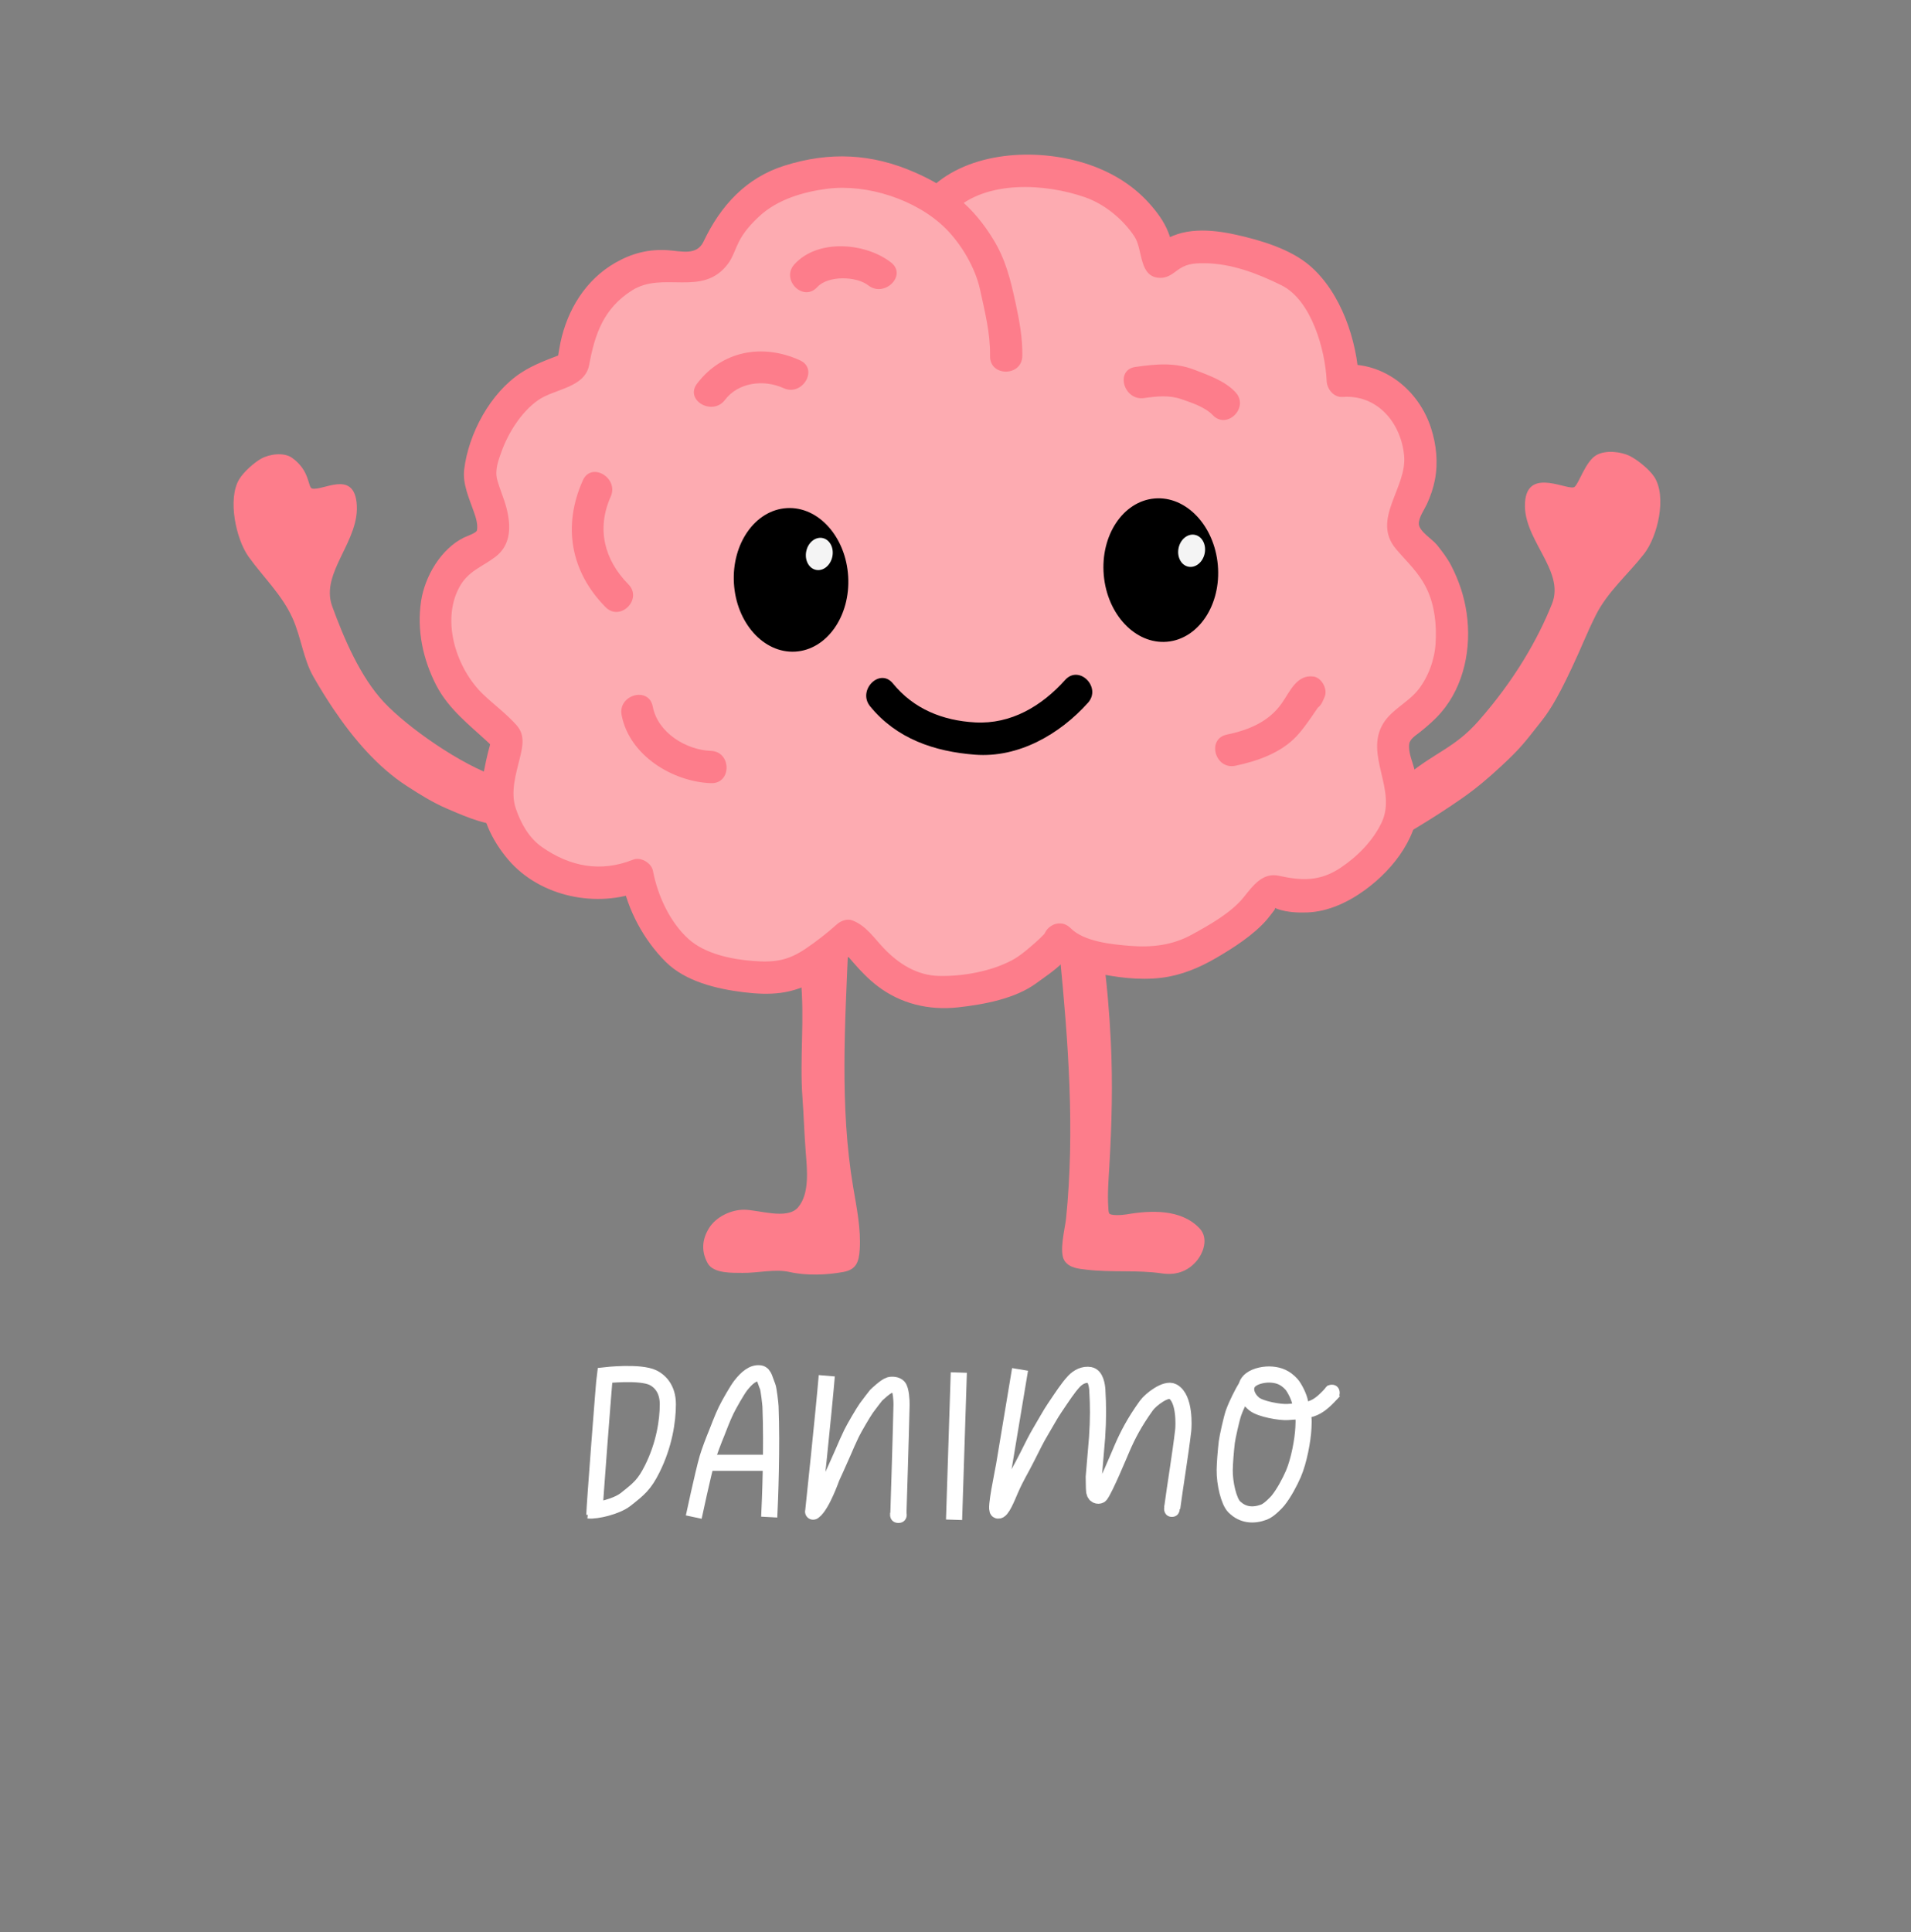 <?xml version="1.0" encoding="utf-8"?>
<!-- Generator: Adobe Illustrator 16.0.0, SVG Export Plug-In . SVG Version: 6.00 Build 0)  -->
<!DOCTYPE svg PUBLIC "-//W3C//DTD SVG 1.1//EN" "http://www.w3.org/Graphics/SVG/1.1/DTD/svg11.dtd">
<svg version="1.1" id="Capa_1" xmlns="http://www.w3.org/2000/svg" xmlns:xlink="http://www.w3.org/1999/xlink" x="0px" y="0px"
	 width="592.034px" height="598.47px" viewBox="3.245 90.552 592.034 598.47" enable-background="new 3.245 90.552 592.034 598.47"
	 xml:space="preserve">
<rect x="3.245" y="90.552" width="592.034" height="598.47" fill="#808080" stroke="none"/>
<g>
	<path fill="none" stroke="#FFFFFF" stroke-width="5" stroke-miterlimit="10" d="M319.261,514.723
		c-1.381,8.287-2.254,13.518-2.701,16.206c-0.744,4.459-1.486,8.921-2.229,13.38c-0.461,2.75-2.861,13.755-1.946,14.117
		c1.152,0.461,3.046-4.454,3.874-6.351c1.923-4.402,3.143-6.092,5.197-10.209c1.791-3.586,2.893-5.775,3.899-7.468
		c2.027-3.403,3.215-5.668,4.636-7.764c2.312-3.412,4.13-6.25,5.974-8.208c1.31-1.389,3.111-2.289,4.946-1.962
		c1.775,0.318,2.208,3.297,2.285,4.567c0.284,4.904,0.327,8.973-0.076,14.865l-1.025,12.118c0,0,0.042,4.082,0.121,4.494
		c0.329,1.72,1.708,1.397,1.924,1.105c1.598-2.142,6.017-12.842,6.754-14.536c1.705-3.917,3.729-7.9,7.467-13.112
		c1.43-1.992,6.128-5.531,8.216-4.397c3.86,2.092,3.362,10.878,3.23,12.013c-0.85,7.356-2.479,17.021-3.411,24.076"/>
	<path fill="none" stroke="#FFFFFF" stroke-width="5" stroke-miterlimit="10" d="M259.385,516.687
		c-0.935,11.206-4.138,41.399-4.138,41.399c0.115,0.563-0.344,0.906,0.115,0.563c2.562-1.913,5.528-10.373,5.528-10.373
		s2.617-5.712,3.494-7.784c0.719-1.702,1.884-4.354,2.697-6.01c0.844-1.714,3.47-6.218,4.563-7.786
		c0.713-1.022,3.023-3.963,3.023-3.963s2.894-2.796,4.148-3.146c0.845-0.236,2.148-0.107,2.752,0.531
		c0.831,0.883,1.005,4.345,0.98,5.559c-0.18,8.629-0.98,33.876-0.98,33.876"/>
	
		<line fill="none" stroke="#FFFFFF" stroke-width="5" stroke-miterlimit="10" x1="300.286" y1="515.687" x2="298.817" y2="561.295"/>
	<path fill="none" stroke="#FFFFFF" stroke-width="5" stroke-miterlimit="10" d="M218.172,560.464c0,0,2.851-13.393,4.222-18.177
		c0.607-2.118,2.033-5.813,2.881-7.846c0.414-0.994,1.737-4.625,2.952-7.103c0.959-1.956,3.445-6.297,4.488-7.626
		c1.915-2.44,3.84-4.061,5.985-3.767c1.311,0.181,1.571,2.228,2.36,4.058c0.327,0.76,0.854,5.361,0.889,6.191
		c0.507,12.324-0.123,29.215-0.4,34.269"/>
	
		<line fill="none" stroke="#FFFFFF" stroke-width="5" stroke-miterlimit="10" x1="223.313" y1="543.637" x2="240.538" y2="543.637"/>
	<g>
		<path fill="#FDABB1" d="M314.958,200.827c0.271-7.736-1.533-12.2-3.269-21.889c-1.045-5.845-4.463-10.942-7.673-15.749
			c-6.29-9.419-12.171-11.521-22.537-16.095c-10.871-4.796-22.769-4.076-33.887-0.408c-9.331,3.079-17.421,10.181-20.991,18.825
			c-2.521,6.102-4.65,8.073-11.011,7.872c-7.926-0.251-12.045-1.975-20.719,3.853c-14.482,9.729-13.078,25.702-14.551,27.016
			c-1.564,1.395-12.443,2.856-19.234,11.873c-3.865,5.134-8.553,13.601-9.046,19.918c-0.501,6.426,4.538,12.424,4.007,18.873
			c-0.439,5.329-6.046,5.188-9.415,8.379c-7.828,7.427-9.11,14.003-7.981,24.5c0.757,7.027,4.201,14.028,8.787,19.342
			c3.306,3.829,12.441,10.896,12.741,12.29c0.54,2.509-4.429,14.351-2.38,21.525c3.577,12.509,10.701,17.712,22.428,22.24
			c3.057,1.18,14.155,1.233,20.483-1.535c1.564,9.711,8.528,20.117,13.013,23.932c7.277,6.196,22.265,8.457,31.541,7.729
			c7.085-0.555,20.7-12.854,20.7-12.854c4.948,1.531,10.376,17.419,29.737,17.419c6.647,0,19.933-3.038,25.394-6.617
			c1.445-0.946,11.104-8.707,10.277-9.681c2.155,2.537,7.086,4.299,10.463,5.052c5.106,1.146,11.104,2.135,16.344,2.135
			c12.754,0,21.467-6.926,31.143-14.077c4.316-3.194,6.019-9.224,9.646-7.863c13.022,4.886,25.912-3.729,33.414-13.883
			c7.047-9.532,6.289-15.393,3.168-26.92c-2.851-10.529,3.254-10.06,9.85-17.428c12.111-13.525,9.33-37.828-3.973-49.264
			c-7.629-6.558-1.182-11.036,1.024-19.173c4.054-14.929-6.663-33.397-23.215-31.655c-0.256-10.096-6.616-28.915-16.45-33.899
			c-9.726-4.933-20.646-8.441-31.675-7.325c-5.754,0.583-8.928,7.909-9.342,2.128c-0.543-7.621-6.381-12.988-10.229-16.318
			c-6.248-5.414-14.834-8.293-22.99-8.854c-4.633-0.321-10.471-0.729-15.086-0.125c-6.7,0.875-14.295,4.067-18.377,8.286"/>
		<g>
			<path fill="#FD7D8B" d="M319.958,200.827c0.102-5.597-0.907-10.973-2.084-16.42c-1.557-7.195-3.035-13.38-6.92-19.734
				c-6.176-10.104-13.501-15.981-24.23-20.702c-13.384-5.889-26.472-6.518-40.459-2.106c-11.987,3.781-19.815,12.487-25.048,23.49
				c-2.114,4.444-6.801,2.994-10.985,2.705c-5.945-0.411-11.136,0.91-16.306,3.852c-9.229,5.252-14.907,14.581-17.056,24.767
				c-0.293,1.39-0.498,2.798-0.736,4.199c-0.499,2.931,1.334-0.7,1.165-0.635c-4.343,1.667-8.601,3.17-12.536,5.721
				c-9.593,6.217-16.395,18.916-17.719,30.079c-0.521,4.38,1.547,8.895,2.958,12.911c0.635,1.807,1.352,3.914,1.014,5.855
				c-0.146,0.835-3.374,1.915-4.073,2.261c-7.101,3.518-12.064,12-13.231,19.609c-1.382,9.013,0.554,18.172,4.716,26.195
				c3.825,7.373,10.301,12.276,16.239,17.803c1.631,1.519,0.771,1.499,0.558-0.807c0.081,0.865-0.524,2.624-0.783,3.69
				c-0.908,3.758-1.672,7.5-2.055,11.353c-0.792,7.983,3.339,16.138,8.406,22.029c9.847,11.449,27.456,15.014,41.251,9.534
				c-2.05-1.164-4.101-2.328-6.15-3.492c1.78,9.412,6.781,18.716,13.571,25.482c6.152,6.132,15.875,8.417,24.191,9.43
				c8.251,1.005,15.09,0.663,22.323-3.639c4.825-2.87,9.353-6.51,13.525-10.259c-1.622,0.429-3.243,0.857-4.865,1.286
				c-0.691-0.265,0.135,0.302,0.661,0.833c0.84,0.848,1.605,1.774,2.387,2.675c2.229,2.563,4.55,4.975,7.241,7.059
				c7.269,5.63,16.111,7.731,25.199,6.718c7.912-0.882,17.646-2.658,24.203-7.496c4.212-3.108,13.236-8.621,11.866-14.818
				c-2.785,1.622-5.57,3.243-8.355,4.865c3.817,3.823,9.058,5.554,14.227,6.676c6.886,1.496,14.094,2.483,21.12,1.606
				c6.083-0.76,11.666-3.116,16.928-6.186c5.366-3.131,11.46-7.051,15.563-11.753c0.799-0.915,1.51-1.919,2.263-2.872
				c1.151-1.457-1.545-1.354,1.261-0.416c2.854,0.955,6.071,1.118,9.05,1.006c6.543-0.244,12.779-3.235,17.972-7.033
				c9.113-6.667,17.003-17.177,16.566-28.897c-0.1-2.66-0.669-5.342-1.239-7.932c-0.563-2.555-2.102-5.682-1.722-8.333
				c0.229-1.6,2.111-2.693,3.272-3.622c2.405-1.924,4.669-3.862,6.675-6.213c7.119-8.342,9.357-19.955,7.85-30.607
				c-0.743-5.242-2.386-10.143-4.819-14.84c-1.18-2.276-2.748-4.303-4.331-6.306c-1.403-1.776-5.494-4.193-5.669-6.48
				c-0.148-1.957,1.721-4.54,2.502-6.233c1.127-2.443,1.98-4.933,2.486-7.576c1.013-5.295,0.445-10.783-1.188-15.889
				c-3.788-11.848-14.682-20.653-27.367-19.712c1.667,1.667,3.333,3.333,5,5c-0.536-12.46-5.54-27.381-15.243-35.687
				c-6.016-5.148-15.184-7.865-22.761-9.548c-7.838-1.741-16.912-2.488-23.605,2.596c-0.437,0.349-0.884,0.682-1.341,0.999
				c4.349,3.909,6.116,4.259,5.308,1.051c-0.229-1.921-0.715-3.661-1.428-5.455c-1.336-3.362-3.456-6.205-5.849-8.887
				c-5.411-6.071-12.516-10.16-20.227-12.536c-15.138-4.666-35.621-3.589-47.539,7.826c-4.665,4.468,2.417,11.53,7.071,7.071
				c10.145-9.717,28.509-8.572,40.81-4.268c6.063,2.122,11.771,6.844,15.293,12.189c2.66,4.038,1.235,12.762,8.07,12.762
				c1.896,0,3.438-1.009,4.877-2.117c2.841-2.188,5.065-2.43,8.648-2.415c8.345,0.034,16.573,3.184,23.939,6.838
				c9.285,4.606,13.566,20.087,13.975,29.582c0.11,2.565,2.195,5.208,5,5c10.71-0.794,18.064,8.033,19.008,18.193
				c0.929,10.009-10.295,19.739-2.491,28.934c3.581,4.22,7.131,7.298,9.564,12.434c2.435,5.135,3.013,11.094,2.682,16.689
				c-0.3,5.046-2.195,10.322-5.295,14.323c-3.104,4.004-8.313,6.228-10.941,10.567c-5.87,9.692,4.319,20.471-0.483,30.665
				c-2.67,5.667-7.524,10.552-12.673,13.999c-6.396,4.284-12.038,4.085-19.179,2.506c-5.022-1.11-8.097,3.169-10.822,6.574
				c-3.929,4.909-10.766,8.723-16.223,11.705c-5.998,3.278-12.365,3.968-19.078,3.43c-5.604-0.449-14.191-1.269-18.396-5.478
				c-3.668-3.673-9.411,0.091-8.355,4.865c1.219-3.427,1.253-4.405,0.101-2.934c-0.399,0.421-0.813,0.831-1.235,1.229
				c-0.979,0.948-2.022,1.831-3.059,2.717c-1.769,1.513-3.495,2.927-5.547,4.028c-6.486,3.48-15.305,5.054-22.607,4.896
				c-6.919-0.15-12.573-3.761-17.193-8.61c-3.044-3.195-5.443-6.961-9.716-8.598c-1.686-0.646-3.62,0.167-4.865,1.286
				c-3.003,2.698-6.196,5.171-9.536,7.438c-5.591,3.795-9.775,4.364-16.469,3.838c-6.656-0.523-14.789-2.207-19.892-6.808
				c-5.798-5.229-9.575-13.541-11-21.07c-0.469-2.474-3.76-4.442-6.15-3.492c-10.077,4.002-19.495,2.17-28.179-3.862
				c-4.084-2.837-6.585-7.346-8.153-11.939c-1.771-5.187,0.051-10.76,1.288-15.878c0.851-3.52,1.574-6.978-1.03-9.928
				c-3.067-3.476-6.9-6.3-10.264-9.484c-8.289-7.85-13.265-22.708-7.484-33.343c2.723-5.008,6.94-6.177,11.124-9.337
				c4.997-3.774,4.891-9.757,3.417-15.328c-0.773-2.928-2.054-5.699-2.837-8.631c-0.776-2.909,0.33-5.854,1.305-8.563
				c2.115-5.886,6.109-12.281,11.238-15.943c5.167-3.688,14.626-3.796,15.966-11.063c1.774-9.619,4.5-17.432,13.197-22.989
				c9.724-6.212,21.895,2.215,29.775-8.248c1.509-2.003,2.258-4.587,3.376-6.808c1.552-3.083,3.843-5.614,6.35-7.943
				c5.604-5.207,13.582-7.558,21.002-8.519c12.368-1.601,27.767,3.362,36.723,12.293c4.901,4.887,9.207,12.204,10.67,18.946
				c1.468,6.761,3.216,13.606,3.09,20.56C309.841,207.279,319.842,207.268,319.958,200.827L319.958,200.827z"/>
		</g>
	</g>
	<g>
		<g>
			<path fill="#FD7D8B" d="M227.824,214.438c4.187-5.52,12.088-6.429,18.199-3.649c5.823,2.648,10.91-5.968,5.047-8.635
				c-11.569-5.263-24.125-2.988-31.881,7.237C215.29,214.533,223.98,219.506,227.824,214.438L227.824,214.438z"/>
		</g>
	</g>
	<g>
		<g>
			<path fill="#FD7D8B" d="M256.437,179.48c3.34-3.665,12.153-3.398,15.791-0.544c5.013,3.931,12.143-3.094,7.071-7.071
				c-7.775-6.098-22.608-7.494-29.934,0.544C245.033,177.164,252.084,184.256,256.437,179.48L256.437,179.48z"/>
		</g>
	</g>
	<g>
		<g>
			<path fill="#FD7D8B" d="M357.656,213.855c3.977-0.557,7.721-0.981,11.578,0.335c3.104,1.059,7.43,2.509,9.688,4.911
				c4.424,4.708,11.48-2.377,7.069-7.071c-3.292-3.504-8.23-5.202-12.631-6.912c-6.147-2.39-11.943-1.805-18.361-0.906
				C348.634,205.104,351.352,214.738,357.656,213.855L357.656,213.855z"/>
		</g>
	</g>
	<g>
		<g>
			<path fill="#FD7D8B" d="M385.963,327.741c6.784-1.419,14.102-3.962,18.988-9.179c1.709-1.824,3.159-3.895,4.597-5.935
				c0.723-1.027,1.424-2.069,2.128-3.108c0.173-0.256,1.842-2.448,0.674-1.057c-1.621,0.428-3.243,0.857-4.864,1.286
				c0.012,0.001,0.022,0.003,0.034,0.005c-1.164-2.05-2.328-4.101-3.492-6.151c0.08-0.208,0.16-0.417,0.24-0.625
				c-2.858,5.756,5.767,10.823,8.635,5.047c0.285-0.575,0.532-1.166,0.769-1.764c0.908-2.306-0.983-5.802-3.492-6.151
				c-5.201-0.722-7.311,4.695-9.852,8.303c-4.062,5.768-10.31,8.282-17.021,9.687C376.993,319.418,379.671,329.057,385.963,327.741
				L385.963,327.741z"/>
		</g>
	</g>
	<g>
		<g>
			<path fill="#FD7D8B" d="M195.823,312.046c2.395,12.511,15.789,20.645,27.684,21.089c6.451,0.241,6.428-9.76,0-10
				c-7.746-0.29-16.486-5.624-18.041-13.747C204.254,303.059,194.617,305.746,195.823,312.046L195.823,312.046z"/>
		</g>
	</g>
	<g>
		<g>
			<path fill="#FD7D8B" d="M183.806,239.348c-6.328,14.166-3.769,28.306,7.042,39.265c4.534,4.596,11.604-2.479,7.071-7.071
				c-7.423-7.523-9.95-17.138-5.479-27.146C195.048,238.561,186.432,233.469,183.806,239.348L183.806,239.348z"/>
		</g>
	</g>
	<g>
		<path fill="#FD7D8B" d="M427.821,355.219c9.722-5.469,19.373-11.106,28.519-17.507c4.434-3.102,8.155-6.294,12.125-9.983
			c5.737-5.331,7.059-7.111,11.885-13.247c2.26-2.875,4.715-6.105,9.891-17.147c3.34-7.126,4.361-10.133,7.32-16.098
			c3.652-7.363,10.018-12.718,15.01-19.11c4.234-5.423,7.138-17.776,3.164-23.871c-1.469-2.254-5.092-5.212-7.51-6.432
			c-2.83-1.427-7.639-1.938-10.465-0.273c-3.334,1.966-5.359,8.748-6.701,9.808c-1.787,1.412-13.967-5.954-15.266,3.933
			c-1.56,11.864,12.51,21.685,8.276,32.267c-4.354,10.887-11.547,23.578-22.817,36.356c-7.201,8.164-13.199,9.551-21.91,16.627"/>
	</g>
	<g>
		<path fill="#FD7D8B" d="M334.009,385.819c1.955,19.597,3.389,43.171,3.539,60.806c0.092,10.613-2.369,25.273-2.365,32.994
			c0.002,3.074,22.16,1.648,26.316,2.541c4.897,1.088,9.254,0.906,11.977-5.082c2.721-5.988-6.895-7.619-10.705-8.707
			c-4.897-1.633-15.301,3.92-18.146-0.908c-0.625-1.061-1.027-5.146,0.272-22.607c1.223-16.432-0.17-42.276-2.348-58.062"/>
		<g>
			<path fill="#FD7D8B" d="M331.509,385.819c2.69,27.318,4.778,54.841,2.002,82.208c-0.308,3.002-2.303,10.426-0.43,13.113
				c1.543,2.211,4.356,2.404,6.832,2.697c7.756,0.916,15.59,0.014,23.319,1.15c4.121,0.604,7.736-0.488,10.519-3.611
				c2.401-2.699,3.959-7.334,1.151-10.316c-5.731-6.098-15.225-5.629-22.641-4.355c-1.48,0.254-5.139,0.473-5.426-0.387
				c-0.193-0.578-0.201-1.205-0.24-1.807c-0.271-4.227,0.084-8.525,0.33-12.744c0.752-12.922,1.088-25.66,0.457-38.604
				c-0.441-9.04-1.217-18.066-2.422-27.036c-0.431-3.183-5.246-1.822-4.822,1.329c1.646,12.24,2.369,24.624,2.648,36.965
				c0.264,11.672-0.854,23.205-1.212,34.854c-0.131,4.322-0.809,9.736,3.777,11.975c3.516,1.717,8.221,0.277,11.832-0.357
				c4.199-0.738,8.787,0.463,12.564,2.389c4.078,2.078-0.722,6.543-3.574,6.875c-1.863,0.219-3.748-0.402-5.59-0.631
				c-3.476-0.43-7.082-0.229-10.574-0.266c-3.875-0.039-7.873,0.029-11.697-0.666c-1.416-0.258-0.613-0.43-0.619-0.02
				c0.017-1.188,0.104-2.371,0.183-3.555c0.188-2.84,0.498-5.674,0.785-8.504c2.721-26.809,0.479-53.943-2.154-80.696
				C336.194,382.641,331.192,382.61,331.509,385.819L331.509,385.819z"/>
		</g>
	</g>
	<g>
		<path fill="#FD7D8B" d="M263.586,382.512c-1.226,28.851-1.142,54.454,0.006,65.974c0.923,9.273,4.563,22.713,3.242,31.889
			c-0.34,2.365-9.594,2.857-18.303,1.768c-3.812-1.088-6.209,0.396-11.5,0.205c-2.931-0.105-10.751,0.408-12.385-1.77
			c-3.267-4.898,0.816-11.771,7.961-12.725c5.96-0.795,15.241,3.402,19.597-1.496c4.898-4.9,3.229-17.92,2.685-24.451
			c0-9.799-1.323-14.334-0.779-24.133c0.545-10.343,0.772-14.379-0.316-24.177"/>
		<g>
			<path fill="#FD7D8B" d="M261.086,382.512c-0.896,21.596-1.928,43.589-0.07,65.167c0.435,5.045,1.42,10.037,2.244,15.025
				c0.275,1.666,3.107,15.928,0.916,16.758c-5.105,1.932-11.675,0.438-16.869-0.094c-4.227-0.432-8.675,0.455-12.949,0.463
				c-2.037,0.004-4.086-0.01-6.104-0.322c-3.472-0.539-2.188-4.561-0.707-6.408c3.637-4.537,10.608-2.48,15.461-1.957
				c8.964,0.971,14.059-4.479,14.86-13.113c0.924-9.939-0.567-20.42-1.221-30.352c-0.749-11.397,0.862-22.661-0.355-34.083
				c-0.338-3.171-5.342-3.205-5,0c1.317,12.356-0.349,24.609,0.557,36.96c0.412,5.643,0.578,11.281,1.018,16.92
				c0.405,5.225,1.29,12.84-2.43,17.111c-3.373,3.873-12.244,0.68-16.674,0.672c-4.06-0.008-8.715,2.209-10.879,5.73
				c-2.169,3.527-2.417,7.201-0.396,10.85c1.81,3.26,7.705,2.941,10.772,2.988c4.698,0.07,10.055-1.293,14.605-0.275
				c5.234,1.17,11.417,0.951,16.672-0.016c4.042-0.744,4.798-3.189,5.045-6.895c0.433-6.457-0.969-13.139-2.036-19.473
				c-4.175-24.773-2.498-50.684-1.461-75.66C266.22,379.287,261.219,379.299,261.086,382.512L261.086,382.512z"/>
		</g>
	</g>
	
		<ellipse transform="matrix(-0.058 -0.998 0.998 -0.058 -6.845 533.759)" cx="248.427" cy="270.109" rx="22.271" ry="17.735"/>
	<path d="M380.533,265.586c1.078,12.252-5.957,22.882-15.713,23.74c-9.764,0.859-18.545-8.38-19.623-20.631
		c-1.078-12.252,5.959-22.879,15.72-23.738C370.675,244.099,379.456,253.335,380.533,265.586z"/>
	<g>
		<g>
			<path d="M272.807,309.323c8.188,10.06,19.943,14.033,32.527,14.991c13.472,1.025,26.21-6.311,34.966-16.079
				c4.291-4.786-2.758-11.882-7.07-7.071c-7.256,8.093-16.768,13.766-27.896,13.15c-10.061-0.557-19.022-4.157-25.457-12.062
				C275.805,297.248,268.773,304.368,272.807,309.323L272.807,309.323z"/>
		</g>
	</g>
	<g>
		<path fill="#FD7D8B" d="M106.552,310.188c-2.224-3.302-4.277-6.655-6.167-9.942c-3.183-5.537-3.849-12.326-6.51-18.218
			c-3.328-7.365-9.122-12.72-13.67-19.111c-3.855-5.424-6.5-17.777-2.881-23.871c1.337-2.254,4.637-5.213,6.84-6.432
			c2.577-1.427,7.025-2.042,9.529-0.273c5.7,4.027,4.861,9.201,6.244,9.531c3.292,0.787,12.579-5.678,13.764,4.209
			c1.418,11.864-11.394,21.684-7.54,32.267c3.62,9.94,8.697,21.854,16.002,29.674c7.307,7.822,23.977,19.547,35.68,23.357
			c3.783,1.231-0.848,2.875-0.504,6.732c0.283,3.158-0.102,4.604-0.244,7.672c-3.833,0.376-12.147-3.376-15.558-4.84
			c-4.317-1.852-8.288-4.365-12.226-6.906C120.325,328.242,112.773,319.422,106.552,310.188z"/>
	</g>
	<path fill="none" stroke="#FFFFFF" stroke-width="5" stroke-miterlimit="10" d="M185.489,558.403
		c2.526,0.279,8.802-1.224,11.543-3.379c4.15-3.262,5.84-4.598,8.299-9.537c3.698-7.429,4.813-14.817,4.814-19.977
		c0.001-5.025-2.737-7.312-4.549-8.212c-4.06-2.017-14.957-0.759-14.957-0.759c-0.225,1.5-3.264,41.057-3.264,43.242"/>
	<path fill="none" stroke="#FFFFFF" stroke-width="5" stroke-miterlimit="10" d="M389.409,519.939
		c-1.196,1.922-3.116,5.725-4.001,8.227c-0.653,1.848-1.936,7.693-2.1,9.104c-0.338,2.928-0.617,6.509-0.647,8.614
		c-0.058,4.169,1.295,9.743,2.928,11.374c2.682,2.682,5.984,2.885,9.259,1.658c1.636-0.612,3.916-3.069,4.304-3.551
		c1.905-2.367,3.718-5.839,4.756-8.223c1.775-4.073,2.965-10.61,3.14-14.38c0.146-3.185,0.138-2.616-1.012-7.716
		c-0.25-1.743-1.817-4.769-2.708-5.734c-1.899-2.059-3.743-2.771-6.029-2.979c-2.085-0.188-4.872,0.319-6.499,1.546
		c-2.559,1.929-1.592,5.504,1.045,7.588c1.971,1.561,7.973,2.604,10.299,2.453c7.782-0.507,9.164-0.822,14.374-6.59"/>
	<g>
		<g>
			<path fill="#FFFFFF" d="M415.865,524.456c3.226,0,3.226-5,0-5C412.641,519.456,412.642,524.456,415.865,524.456L415.865,524.456z
				"/>
		</g>
	</g>
	<g>
		<g>
			<path fill="#FFFFFF" d="M366.306,560.405c3.225,0,3.225-5,0-5C363.08,555.405,363.08,560.405,366.306,560.405L366.306,560.405z"
				/>
		</g>
	</g>
	<g>
		<g>
			<path fill="#FFFFFF" d="M281.573,562.286c3.439,0,3.439-5,0-5S278.133,562.286,281.573,562.286L281.573,562.286z"/>
		</g>
	</g>
	
		<ellipse transform="matrix(0.204 -0.979 0.979 0.204 -52.026 460.326)" fill="#F4F4F4" cx="257.067" cy="262.156" rx="5.035" ry="4.127"/>
	
		<ellipse transform="matrix(0.204 -0.979 0.979 0.204 40.717 572.489)" fill="#F4F4F4" cx="372.447" cy="261.203" rx="5.035" ry="4.127"/>
	<path fill="#FFFFFF" stroke="#1E120D" stroke-width="5" stroke-miterlimit="10" d="M183.137,564.988"/>
</g>
</svg>
